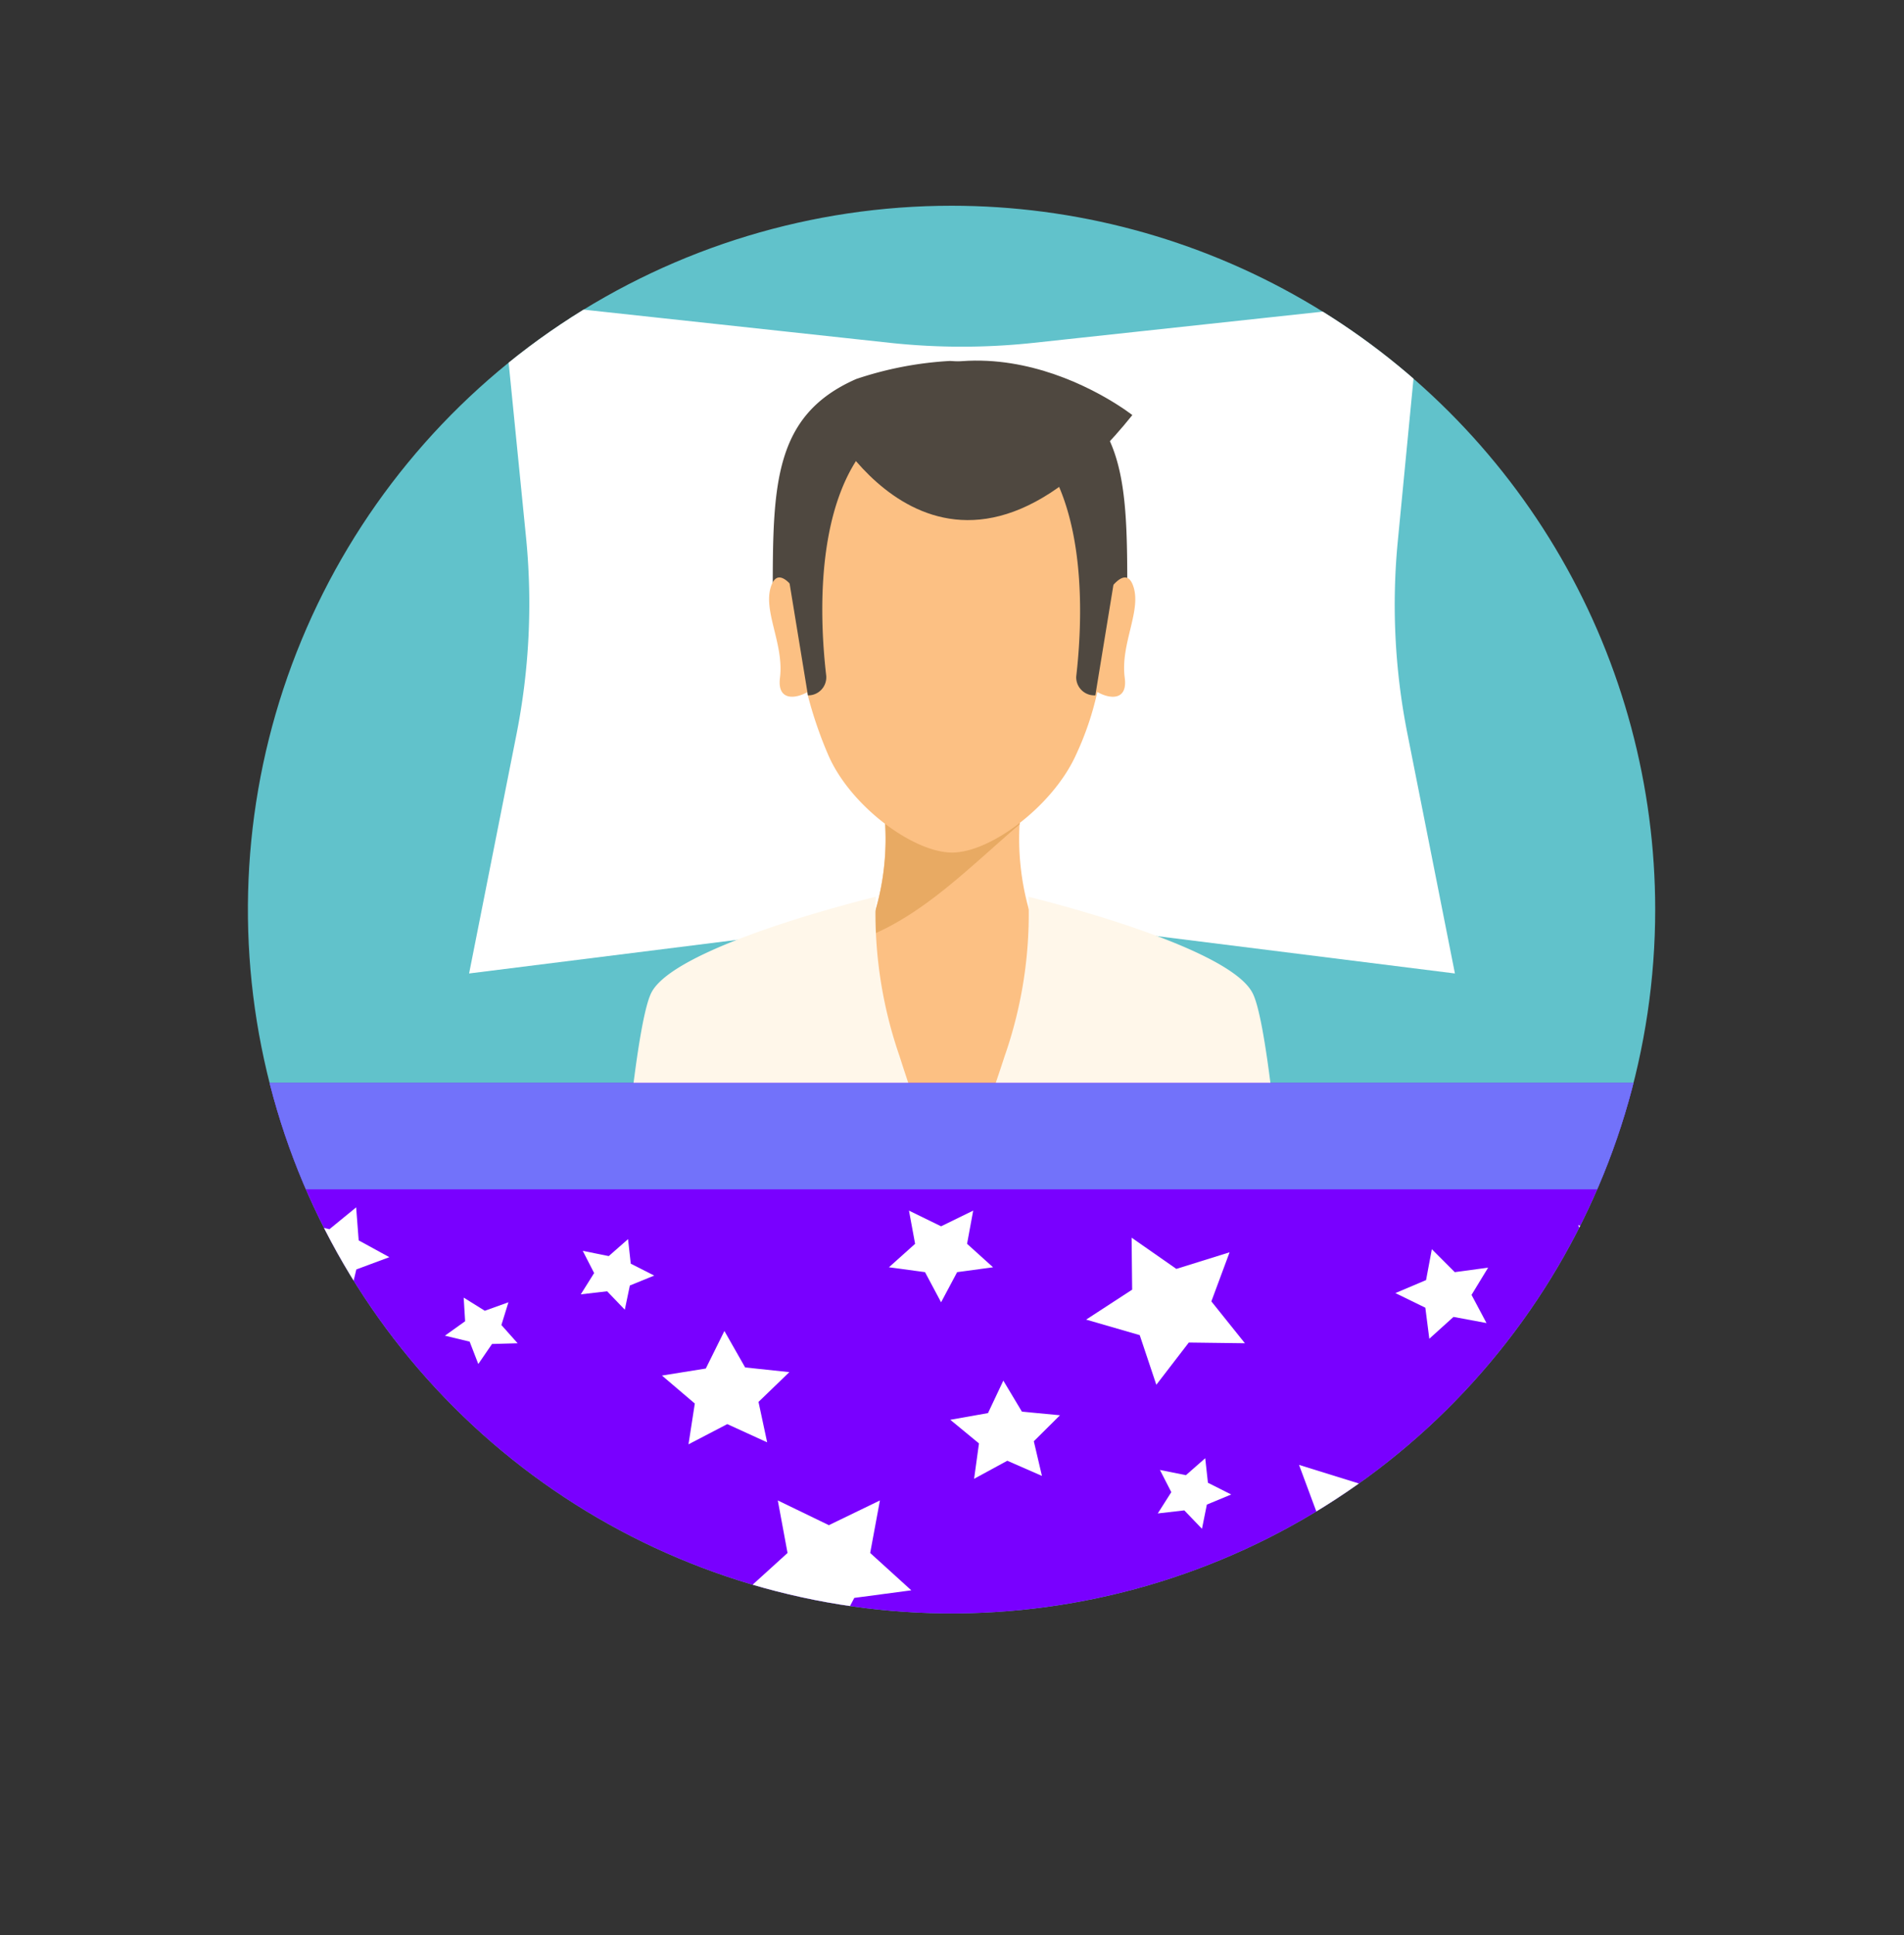 <svg id="Layer_1" data-name="Layer 1" xmlns="http://www.w3.org/2000/svg" xmlns:xlink="http://www.w3.org/1999/xlink" viewBox="0 0 105.53 107.23"><rect x="0" y="0" width="105.53" height="107.23" fill="#333333" stroke="none"/><defs><style>.cls-1{fill:none;}.cls-2{clip-path:url(#clip-path);}.cls-3{fill:#61c2cb;}.cls-4{fill:#fff;}.cls-5{fill:#4f4840;}.cls-6{fill:#fcc083;}.cls-7{fill:#e8aa63;}.cls-8{fill:#fff7ea;}.cls-9{clip-path:url(#clip-path-2);}.cls-10{fill:#7900ff;}.cls-11{fill:#7272fa;}</style><clipPath id="clip-path"><path class="cls-1" d="M91.74,50.4a39,39,0,1,1-39-39A39,39,0,0,1,91.74,50.4Z"/></clipPath><clipPath id="clip-path-2"><rect class="cls-1" x="9.93" y="60.01" width="85.44" height="31.18"/></clipPath></defs><title>Artboard 6SVG-for-Verto</title><g class="cls-2"><path class="cls-3" d="M91.74,50.4a39,39,0,1,1-39-39A39,39,0,0,1,91.74,50.4Z"/><path class="cls-4" d="M80.64,53.94,57.9,51.09a36.16,36.16,0,0,0-9.18,0L26,53.94l2.64-13.32a37.29,37.29,0,0,0,.53-10.7L27.85,16.67,49.36,19a37.25,37.25,0,0,0,7.9,0l21.5-2.32L77.48,29.92A36.59,36.59,0,0,0,78,40.62Z"/><path class="cls-5" d="M57.85,21a19.6,19.6,0,0,0-5.19-1,19.67,19.67,0,0,0-5.2,1c-4.57,2-4.63,5.86-4.63,11.88H62.48C62.48,26.85,62.42,23,57.85,21Z"/><path class="cls-6" d="M56.57,44.93H49A14.57,14.57,0,0,1,44.57,57l7.82,9.44h.73L61,57A14.53,14.53,0,0,1,56.57,44.93Z"/><path class="cls-7" d="M56.57,44.93H49a14.09,14.09,0,0,1-1,7c3.18-1.24,5.72-3.86,8.52-6.26A7.44,7.44,0,0,1,56.57,44.93Z"/><path class="cls-6" d="M62.79,32.42c-.29-.76-.81-.36-1.21.14.12-5.89-3-8.88-3-8.88H46.93s-3.13,3-3,8.83c-.4-.48-.89-.82-1.17-.09-.53,1.37.71,3.24.47,5.14-.16,1.29.86,1.16,1.5.8a22.75,22.75,0,0,0,1.17,3.46c1.22,2.84,4.72,5.42,6.87,5.42s5.6-2.6,6.87-5.42a16.63,16.63,0,0,0,1.18-3.48c.64.38,1.69.53,1.52-.78C62.08,35.66,63.32,33.79,62.79,32.42Z"/><path class="cls-8" d="M69.41,55C68,52.34,57,49.69,57,49.69a23.9,23.9,0,0,1-1.32,8.84C55.12,60.25,54.5,62,54,63.46l-1.08,3s-1.08-2.39-1.29-3C51,62,50.41,60.25,49.86,58.53a24.17,24.17,0,0,1-1.32-8.84s-11,2.65-12.42,5.28c-.74,1.37-1.45,8.56-1.88,13.79H71.29C70.86,63.53,70.15,56.34,69.41,55Z"/><path class="cls-5" d="M46,23.51S52.49,35.79,62.76,23C62.76,23,53.76,15.88,46,23.51Z"/><path class="cls-5" d="M45.79,37.41c-.42-3.63-.78-12.13,4.66-14.5l-1.66-.8s-4.87,1-5.31,8.49l1.3,7.93h0A1,1,0,0,0,45.79,37.41Z"/><path class="cls-5" d="M60.66,38.53h.05L62,30.65c-.45-7.51-5.31-8.49-5.31-8.49L55,23c5.43,2.37,5.07,10.85,4.65,14.49A1,1,0,0,0,60.66,38.53Z"/><g class="cls-9"><rect class="cls-10" x="9.93" y="60.01" width="85.44" height="31.18"/><polygon class="cls-4" points="16.62 79.46 19.67 81.83 23.5 80.85 22.01 84.26 24.2 87.33 20.23 87.08 17.76 89.95 16.8 86.38 13.08 85.09 16.45 83.14 16.62 79.46"/><polygon class="cls-4" points="30.47 89.95 29.31 88.82 27.64 89.06 28.45 87.69 27.7 86.29 29.35 86.58 30.55 85.48 30.76 87.03 32.26 87.75 30.74 88.41 30.47 89.95"/><polygon class="cls-4" points="42.52 79.92 40.31 78.91 38.16 80.03 38.51 77.77 36.69 76.22 39.12 75.83 40.15 73.75 41.3 75.77 43.75 76.03 42.04 77.68 42.52 79.92"/><polygon class="cls-4" points="91.39 93.89 89.17 92.88 87.02 94 87.37 91.74 85.55 90.19 87.98 89.8 89.01 87.72 90.17 89.74 92.61 90 90.9 91.64 91.39 93.89"/><polygon class="cls-4" points="45.94 91.2 44.53 88.54 41.37 88.12 43.65 86.05 43.11 83.14 45.94 84.51 48.77 83.14 48.23 86.05 50.51 88.12 47.35 88.54 45.94 91.2"/><polygon class="cls-4" points="57.75 81.78 55.83 80.94 53.99 81.94 54.26 79.98 52.67 78.67 54.76 78.3 55.61 76.5 56.64 78.22 58.75 78.42 57.3 79.86 57.75 81.78"/><polygon class="cls-4" points="19.32 72.13 18.05 70.73 16.09 70.9 17.13 69.35 16.35 67.67 18.26 68.11 19.74 66.9 19.88 68.73 21.58 69.66 19.75 70.34 19.32 72.13"/><polygon class="cls-4" points="28.69 74.43 27.27 74.47 26.51 75.58 26.03 74.34 24.66 74.01 25.78 73.21 25.7 71.9 26.87 72.63 28.18 72.16 27.79 73.42 28.69 74.43"/><polygon class="cls-4" points="52.16 72.16 51.27 70.49 49.27 70.22 50.72 68.92 50.38 67.08 52.16 67.95 53.94 67.08 53.6 68.92 55.04 70.22 53.05 70.49 52.16 72.16"/><polygon class="cls-4" points="69 74.43 65.89 74.39 64.09 76.73 63.17 73.98 60.2 73.12 62.75 71.46 62.72 68.58 65.2 70.31 68.15 69.39 67.14 72.11 69 74.43"/><polygon class="cls-4" points="66.62 84.71 65.64 83.69 64.17 83.86 64.92 82.68 64.29 81.45 65.73 81.74 66.8 80.8 66.95 82.16 68.24 82.81 66.89 83.37 66.62 84.71"/><polygon class="cls-4" points="34.63 72.57 33.65 71.55 32.19 71.72 32.93 70.54 32.3 69.31 33.74 69.6 34.81 68.66 34.96 70.02 36.26 70.68 34.91 71.23 34.63 72.57"/><polygon class="cls-4" points="81.2 85.48 77.77 86.48 76.7 89.67 74.62 86.95 71.02 87 73.17 84.32 72 81.17 75.41 82.23 78.29 80.23 78.26 83.56 81.2 85.48"/><polygon class="cls-4" points="82.39 73.31 80.56 72.97 79.22 74.18 79 72.46 77.34 71.65 79.04 70.93 79.36 69.22 80.63 70.49 82.48 70.24 81.56 71.75 82.39 73.31"/><polygon class="cls-4" points="89.64 71.06 88.72 70.07 87.32 70.21 88.05 69.09 87.47 67.89 88.85 68.19 89.9 67.31 90.01 68.62 91.24 69.27 89.94 69.78 89.64 71.06"/><polygon class="cls-4" points="96.82 80.7 92.84 81.08 90.92 84.34 89.3 80.94 85.36 80.26 88.34 77.78 87.83 74.1 91.29 75.96 94.91 74.37 94.07 78 96.82 80.7"/></g><rect class="cls-11" x="9.93" y="60.01" width="85.44" height="5.89"/></g></svg>